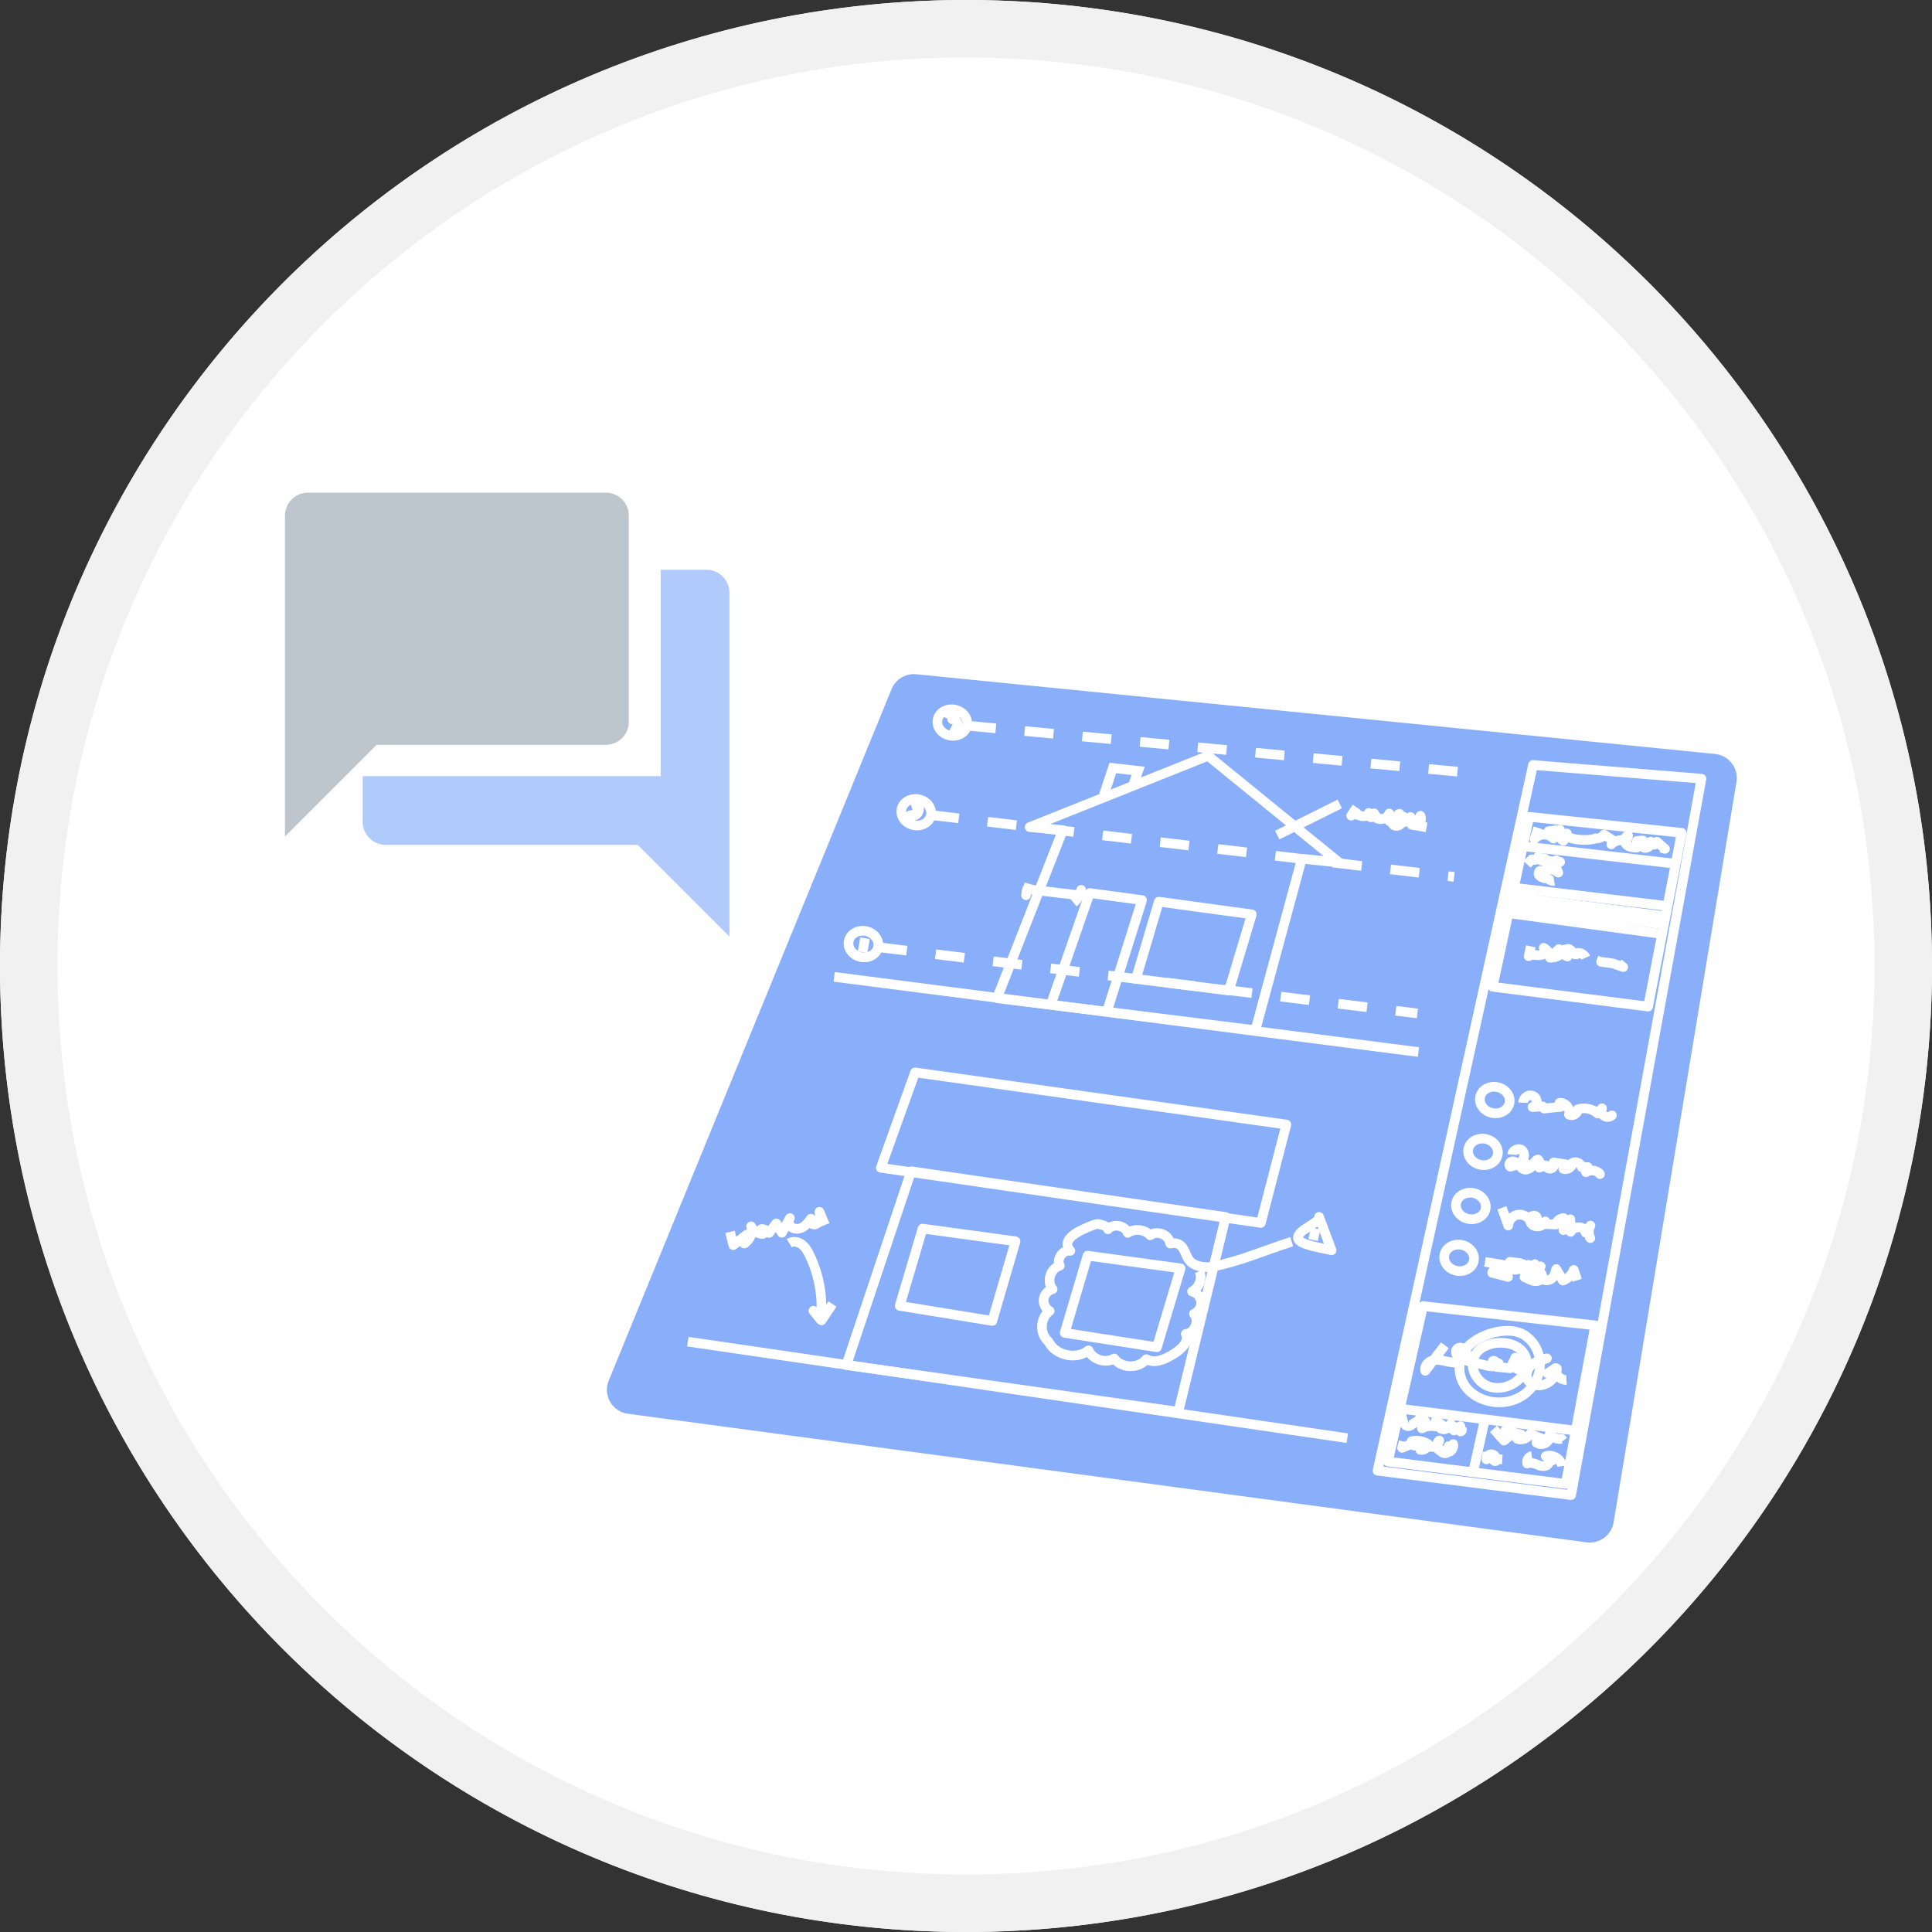 <svg width="400" height="400" viewBox="0 0 400 400" fill="none" xmlns="http://www.w3.org/2000/svg">
<rect x="0" y="0" width="400" height="400" fill="#333333" stroke="none"/>
<g clip-path="url(#clip0)">
<circle cx="200" cy="200" r="200" fill="white"/>
<path d="M200 11.907C225.398 11.907 250.029 16.879 273.211 26.683C295.607 36.157 315.724 49.72 333.002 66.998C350.28 84.276 363.844 104.393 373.318 126.789C383.122 149.971 388.094 174.602 388.094 200C388.094 225.397 383.122 250.029 373.318 273.21C363.844 295.607 350.281 315.724 333.002 333.002C315.724 350.28 295.607 363.844 273.211 373.317C250.029 383.122 225.398 388.093 200 388.093C174.603 388.093 149.971 383.121 126.79 373.317C104.393 363.844 84.276 350.28 66.999 333.002C49.721 315.724 36.157 295.607 26.684 273.21C16.879 250.029 11.907 225.398 11.907 200C11.907 174.603 16.879 149.971 26.683 126.79C36.157 104.393 49.72 84.276 66.998 66.999C84.276 49.721 104.393 36.157 126.789 26.684C149.971 16.879 174.602 11.907 200 11.907ZM200 0C89.543 0 0 89.543 0 200C0 310.458 89.543 400.001 200 400.001C310.458 400.001 400.001 310.458 400.001 200C400.001 89.543 310.457 0 200 0Z" fill="#F1F1F1"/>
<path d="M184.588 142.677L126.027 285.853C124.788 288.883 126.746 292.266 129.99 292.701L328.482 319.324C331.159 319.683 333.637 317.852 334.079 315.187L359.515 161.895C359.988 159.044 357.954 156.388 355.079 156.101L189.713 139.595C187.511 139.375 185.426 140.629 184.588 142.677Z" fill="#89AEFA"/>
<path d="M213.176 171.243L250.125 156.49L277.264 178.58L269.533 177.791L259.908 213.293L206.418 206.665L220.04 171.874L213.176 171.243Z" stroke="white" stroke-width="2" stroke-miterlimit="10" stroke-linejoin="round"/>
<path d="M317.395 158.383L285.206 304.494L325.284 309.543L352.266 161.224L317.395 158.383Z" stroke="white" stroke-width="2" stroke-miterlimit="10" stroke-linejoin="round"/>
<path d="M316.605 169.113L309.032 204.299L341.221 208.402L348.163 172.427L316.605 169.113Z" stroke="white" stroke-width="2" stroke-miterlimit="10" stroke-linejoin="round"/>
<path d="M315.265 175.188L346.744 178.817" stroke="white" stroke-width="2" stroke-miterlimit="10" stroke-linejoin="round"/>
<path d="M313.371 183.787L345.086 187.574" stroke="white" stroke-width="2" stroke-miterlimit="10" stroke-linejoin="round"/>
<path d="M344.771 189.704L313.056 185.68" stroke="white" stroke-width="2" stroke-miterlimit="10" stroke-linejoin="round"/>
<path d="M312.661 187.416L344.297 191.361" stroke="white" stroke-width="2" stroke-miterlimit="10" stroke-linejoin="round"/>
<path d="M343.824 193.333L312.346 189.072" stroke="white" stroke-width="2" stroke-miterlimit="10" stroke-linejoin="round"/>
<path d="M294.62 270.412L287.363 302.6L324.18 307.229L330.281 274.409L294.62 270.412Z" stroke="white" stroke-width="2" stroke-miterlimit="10" stroke-linejoin="round"/>
<path d="M289.887 291.661L326.073 296.184" stroke="white" stroke-width="2" stroke-miterlimit="10" stroke-linejoin="round"/>
<path d="M305.035 304.599L307.454 293.764" stroke="white" stroke-width="2" stroke-miterlimit="10" stroke-linejoin="round"/>
<path d="M172.704 202.248C174.388 202.458 293.674 217.816 293.674 217.816" stroke="white" stroke-width="2" stroke-miterlimit="10" stroke-linejoin="round"/>
<path d="M190.257 165.491C188.58 165.14 186.969 166.053 186.659 167.531C186.349 169.009 187.457 170.492 189.134 170.844C190.812 171.196 192.423 170.283 192.733 168.804C193.042 167.326 191.934 165.843 190.257 165.491Z" stroke="white" stroke-width="2" stroke-miterlimit="10" stroke-linejoin="round"/>
<path d="M179.323 192.787C177.645 192.436 176.034 193.349 175.724 194.827C175.414 196.305 176.523 197.788 178.2 198.14C179.878 198.492 181.489 197.579 181.799 196.101C182.109 194.622 181 193.139 179.323 192.787Z" stroke="white" stroke-width="2" stroke-miterlimit="10" stroke-linejoin="round"/>
<path d="M197.725 146.925C196.048 146.573 194.437 147.486 194.127 148.964C193.817 150.443 194.926 151.926 196.603 152.278C198.28 152.629 199.891 151.716 200.201 150.238C200.511 148.76 199.403 147.276 197.725 146.925Z" stroke="white" stroke-width="2" stroke-miterlimit="10" stroke-linejoin="round"/>
<path d="M192.546 168.724L301.064 181.552" stroke="white" stroke-width="2" stroke-miterlimit="10" stroke-linejoin="round" stroke-dasharray="6 6"/>
<path d="M200.198 150.237L306.087 160.171" stroke="white" stroke-width="2" stroke-miterlimit="10" stroke-linejoin="round" stroke-dasharray="6 6"/>
<path d="M181.79 196.1L293.464 209.821" stroke="white" stroke-width="2" stroke-miterlimit="10" stroke-linejoin="round" stroke-dasharray="6 6"/>
<path d="M175.229 282.621L188.644 242.497L253.763 251.962L243.965 292.292L175.229 282.621Z" stroke="white" stroke-width="2" stroke-miterlimit="10" stroke-linejoin="round"/>
<path d="M182.364 241.777L261.049 253.197L266.325 232.826L189.448 222.024L182.364 241.777Z" stroke="white" stroke-width="2" stroke-miterlimit="10" stroke-linejoin="round"/>
<path d="M142.409 277.776L278.947 297.761" stroke="white" stroke-width="2" stroke-miterlimit="10" stroke-linejoin="round"/>
<path d="M217.621 207.823L225.616 184.891L236.45 186.364L229.192 209.401" stroke="white" stroke-width="2" stroke-miterlimit="10" stroke-linejoin="round"/>
<path d="M239.921 186.68L259.171 189.31L254.438 205.088L235.188 202.669L239.921 186.68Z" stroke="white" stroke-width="2" stroke-miterlimit="10" stroke-linejoin="round"/>
<path d="M191.008 254.37L210.257 257L205.445 273.489L186.274 270.359L191.008 254.37Z" stroke="white" stroke-width="2" stroke-miterlimit="10" stroke-linejoin="round"/>
<path d="M225.169 259.971L244.418 262.602L239.527 278.932L220.435 275.961L225.169 259.971Z" stroke="white" stroke-width="2" stroke-miterlimit="10" stroke-linejoin="round"/>
<path d="M310.037 225.073C308.36 224.722 306.749 225.635 306.439 227.113C306.129 228.592 307.237 230.075 308.914 230.427C310.592 230.779 312.203 229.865 312.513 228.387C312.823 226.908 311.714 225.425 310.037 225.073Z" stroke="white" stroke-width="2" stroke-miterlimit="10" stroke-linejoin="round"/>
<path d="M307.605 235.809C305.927 235.458 304.317 236.371 304.007 237.849C303.697 239.327 304.805 240.811 306.482 241.162C308.16 241.514 309.77 240.601 310.08 239.123C310.39 237.644 309.282 236.161 307.605 235.809Z" stroke="white" stroke-width="2" stroke-miterlimit="10" stroke-linejoin="round"/>
<path d="M305.091 247.007C303.414 246.655 301.802 247.569 301.492 249.047C301.183 250.525 302.291 252.008 303.969 252.36C305.646 252.712 307.257 251.799 307.567 250.32C307.877 248.842 306.769 247.359 305.091 247.007Z" stroke="white" stroke-width="2" stroke-miterlimit="10" stroke-linejoin="round"/>
<path d="M302.65 257.748C300.973 257.397 299.362 258.31 299.052 259.788C298.742 261.266 299.851 262.749 301.528 263.101C303.205 263.453 304.816 262.54 305.126 261.061C305.436 259.583 304.328 258.1 302.65 257.748Z" stroke="white" stroke-width="2" stroke-miterlimit="10" stroke-linejoin="round"/>
<path d="M228.355 165.182L230.397 159.002L235.644 159.596L234.553 162.707" stroke="white" stroke-width="2" stroke-miterlimit="10"/>
<path d="M315.348 228.302C315.369 227.639 315.836 226.999 316.477 226.827C317.118 226.657 317.871 227.013 318.1 227.635C318.328 228.258 317.942 229.048 317.297 229.205C318.002 229.16 318.706 229.116 319.409 229.071C319.502 229.219 319.595 229.367 319.688 229.515C320.849 229.395 322.009 229.274 323.17 229.154C323.079 228.879 322.987 228.603 322.897 228.327C324.124 228.206 325.232 229.596 324.84 230.765C325.583 231.224 326.72 230.542 326.665 229.671C328.063 229.21 329.699 229.559 330.788 230.552C331.086 230.186 331.384 229.819 331.681 229.452C331.435 229.989 331.621 230.688 332.101 231.032C332.581 231.376 333.303 231.327 333.732 230.92C333.602 231.009 333.472 231.099 333.342 231.189" stroke="white" stroke-width="2" stroke-miterlimit="10" stroke-linejoin="round"/>
<path d="M313.065 239.038C313.152 238.117 314.438 237.548 315.136 238.156C315.79 238.724 315.617 239.852 315.011 240.474C314.406 241.095 313.523 241.338 312.685 241.557C312.277 241.316 312.509 240.599 312.967 240.476C313.425 240.355 313.895 240.637 314.228 240.975C314.56 241.314 314.829 241.725 315.232 241.975C315.635 242.226 316.247 242.244 316.513 241.852C316.78 241.46 316.259 240.795 315.881 241.084C315.505 241.371 315.958 242.035 316.428 241.976C316.898 241.917 317.21 241.473 317.445 241.063C317.679 240.652 317.942 240.194 318.397 240.06C318.874 240.455 319.01 241.207 318.7 241.743C319.138 241.589 319.576 241.435 320.014 241.281C320.124 241.776 320.721 242.099 321.195 241.918C321.669 241.737 321.901 241.099 321.653 240.657C322.861 240.854 324.068 241.051 325.276 241.248C324.746 241.501 324.216 241.755 323.686 242.009C324.516 242.288 325.519 241.624 325.584 240.751C326.299 240.37 327.318 240.848 327.483 241.641C327.894 241.636 328.306 241.631 328.718 241.626C328.293 241.753 328.097 242.351 328.366 242.704C329.234 242.081 330.575 242.255 331.255 243.08C331.14 242.942 331.024 242.804 330.909 242.666" stroke="white" stroke-width="2" stroke-miterlimit="10" stroke-linejoin="round"/>
<path d="M310.951 250.06C311.388 251.287 311.826 252.515 312.263 253.741C312.305 252.783 312.984 251.885 313.894 251.584C314.803 251.282 315.885 251.597 316.49 252.34C316.819 252.542 317.149 252.744 317.478 252.946C317.434 252.848 317.391 252.75 317.347 252.652C317.679 253.041 318.403 252.465 318.176 252.008C317.949 251.551 317.191 251.597 316.911 252.025C316.633 252.452 316.776 253.054 317.117 253.434C317.889 254.296 319.557 253.971 319.95 252.883C319.872 253.066 319.792 253.248 319.714 253.43C320.514 253.456 321.315 253.482 322.116 253.507C322.274 252.776 322.976 252.202 323.723 252.191C323.714 253.021 323.706 253.852 323.697 254.682C324.171 253.934 324.645 253.186 325.119 252.439C325.141 253.308 325.163 254.179 325.185 255.048C325.691 254.084 327.132 253.78 327.984 254.458C328.088 254.714 328.192 254.971 328.297 255.227C328.626 254.733 328.956 254.239 329.286 253.745C328.851 254.532 328.843 255.538 329.266 256.331C329.148 256.181 329.032 256.031 328.915 255.88" stroke="white" stroke-width="2" stroke-miterlimit="10" stroke-linejoin="round"/>
<path d="M307.443 261.253C308.74 261.47 310.036 261.687 311.332 261.904C310.319 261.942 309.352 262.588 308.928 263.509C310.028 263.799 311.128 264.087 312.228 264.376C311.785 263.368 311.935 262.123 312.606 261.249C313.282 261.327 313.959 261.407 314.635 261.485C314.233 261.955 313.832 262.426 313.431 262.895C314.221 262.989 315.038 262.459 315.277 261.701C315.229 262.095 315.182 262.489 315.135 262.883C315.58 262.542 316.024 262.2 316.469 261.858C316.403 262.263 316.337 262.668 316.271 263.073C316.772 262.625 317.274 262.176 317.776 261.728C317.802 262.273 318.598 262.58 318.984 262.196C318.526 262.142 318.061 262.512 318.01 262.97C318.249 263.097 318.487 263.223 318.726 263.35C317.69 263.705 316.656 264.06 315.62 264.415C316.233 264.646 316.791 265.018 317.425 265.184C318.059 265.348 318.838 265.239 319.197 264.691C319.555 264.143 319.088 263.202 318.451 263.356C318.469 264.17 319.122 264.923 319.925 265.056C320.727 265.189 321.59 264.686 321.868 263.921C321.98 263.528 322.091 263.136 322.203 262.743C322.66 263.538 323.119 264.333 323.576 265.128C324.594 264.761 325.437 263.937 325.828 262.928C326.063 263.645 326.297 264.36 326.53 265.077" stroke="white" stroke-width="2" stroke-miterlimit="10" stroke-linejoin="round"/>
<path d="M318.48 171.402C318.222 172.172 317.964 172.941 317.705 173.71C318.614 172.528 320.644 172.478 321.611 173.615C321.744 172.956 321.268 172.237 320.61 172.101C321.402 172.003 322.194 171.906 322.986 171.808C322.504 172.578 322.876 173.741 323.715 174.089C323.696 173.51 323.955 172.929 324.398 172.557C324.429 172.741 324.459 172.925 324.49 173.108C325.299 173.978 329.302 174.138 330.339 173.563C331.009 173.684 331.738 173.357 332.093 172.776C332.699 173.176 333.305 173.576 333.912 173.976C333.808 174.25 333.704 174.526 333.599 174.801C334.413 174.001 335.685 173.705 336.768 174.064C336.879 173.717 336.989 173.371 337.1 173.025C336.325 173.083 336.145 174.28 336.685 174.837C337.225 175.395 338.081 175.465 338.856 175.5C338.689 175.487 338.521 175.474 338.354 175.461C339.007 175.542 339.424 174.507 338.897 174.113C339.313 174.079 339.728 174.044 340.144 174.008C340.198 174.5 340.252 174.991 340.306 175.482C341.029 175.82 341.976 175.014 341.758 174.247C341.756 174.579 342.053 174.884 342.385 174.891C342.717 174.899 343.026 174.607 343.039 174.275C343.599 174.765 344.159 175.255 344.719 175.746C344.446 175.666 344.174 175.586 343.9 175.506" stroke="white" stroke-width="2" stroke-miterlimit="10" stroke-linejoin="round"/>
<path d="M321.774 182.382C320.958 182.514 320.313 181.581 319.365 181.638C319.363 181.636 319.824 181.959 319.671 181.774C319.317 181.722 318.424 181.33 318.547 180.814C318.781 179.826 318.751 180.631 319.6 180.289C320.661 179.862 321.765 179.934 322.619 180.665C322.545 180.515 321.813 178.583 321.933 178.57C322.289 178.533 322.646 178.496 323.003 178.459C322.648 178.568 322.293 178.678 321.939 178.787C322.021 178.553 322.104 178.319 322.187 178.084C321.999 178.468 321.411 178.571 321.105 178.273C320.995 178.688 320.373 178.845 320.08 178.532C320.111 178.351 320.141 178.17 320.172 177.989C319.965 177.821 319.721 177.643 319.461 177.692C319.2 177.741 319.066 178.171 319.314 178.263C318.917 178.104 318.6 177.756 318.477 177.346C318.417 177.932 317.607 178.279 317.141 177.917C316.817 178.265 316.493 178.612 316.17 178.96" stroke="white" stroke-width="2" stroke-miterlimit="10" stroke-linejoin="round"/>
<path d="M328.295 198.287C328.022 197.67 327.352 197.253 326.679 197.278C326.671 197.663 326.061 197.695 325.779 197.433C325.497 197.17 325.355 196.766 325.026 196.567C324.622 196.325 324.02 196.546 323.871 196.993C323.721 197.439 324.067 197.979 324.535 198.029C323.961 197.867 323.645 197.114 323.933 196.592C323.412 197.6 322.303 198.276 321.167 198.278C321.689 197.686 322.21 197.095 322.731 196.504C322.124 197.099 321.517 197.695 320.91 198.291C320.899 197.44 320.377 196.616 319.614 196.241C320.079 196.479 319.962 197.245 319.529 197.536C319.096 197.828 318.528 197.789 318.009 197.743C317.489 197.697 316.919 197.667 316.495 197.973C316.645 197.291 316.794 196.61 316.943 195.928" stroke="white" stroke-width="2" stroke-miterlimit="10" stroke-linejoin="round"/>
<path d="M331.834 198.268C331.721 198.561 331.607 198.854 331.494 199.147C332.323 199.256 333.151 199.366 333.98 199.475C334.676 199.727 335.372 199.98 336.067 200.232C335.745 199.971 335.423 199.71 335.1 199.449" stroke="white" stroke-width="2" stroke-miterlimit="10" stroke-linejoin="round"/>
<path d="M302.833 280.265C301.784 282.371 301.985 285.043 303.337 286.968C304.243 288.257 305.603 289.189 307.079 289.742C309.554 290.668 312.438 290.53 314.741 289.235C317.044 287.941 318.686 285.473 318.841 282.836C318.996 280.198 317.59 277.492 315.271 276.227C311.692 274.277 304.651 276.616 302.833 280.265Z" stroke="white" stroke-width="2" stroke-miterlimit="10" stroke-linejoin="round"/>
<path d="M291.342 293.599C290.955 293.694 290.667 294.094 290.701 294.491C290.735 294.888 291.086 295.234 291.483 295.261C291.996 295.296 292.41 294.883 292.832 294.593C293.256 294.303 293.939 294.173 294.201 294.614C294.051 294.384 293.903 294.153 293.753 293.923C294.248 293.623 294.988 293.89 295.178 294.436C295.368 294.982 294.953 295.65 294.38 295.721C295.245 295.272 296.268 295.128 297.225 295.322C297.229 294.932 297.233 294.542 297.237 294.152C297.848 294.554 298.458 294.955 299.069 295.356C298.993 295.676 298.612 295.886 298.3 295.781C299.094 296.218 300.243 295.662 300.391 294.767C300.471 295.214 300.947 295.55 301.394 295.476C301.266 295.703 301.138 295.93 301.009 296.157C301.376 296.046 301.743 295.934 302.11 295.823C302.191 295.641 302.272 295.458 302.352 295.276C302.361 295.642 302.37 296.008 302.379 296.375C302.595 296.386 302.765 296.106 302.656 295.919" stroke="white" stroke-width="2" stroke-miterlimit="10" stroke-linejoin="round"/>
<path d="M309.213 295.834C309.938 296.643 310.663 297.452 311.388 298.26C311.994 297.758 312.6 297.256 313.207 296.753C313.003 296.147 312.193 295.838 311.637 296.153C312.749 296.442 313.861 296.73 314.974 297.017C314.687 297.308 314.399 297.597 314.113 297.886C315.082 298.271 316.307 297.815 316.788 296.891C317.699 297.249 318.61 297.607 319.52 297.966C319.046 298.204 318.571 298.443 318.096 298.683C318.65 299.08 319.444 299.107 320.023 298.746C320.602 298.385 320.928 297.659 320.814 296.987C321.456 297.665 322.425 298.019 323.353 297.914C323.447 298.037 323.542 298.16 323.636 298.282" stroke="white" stroke-width="2" stroke-miterlimit="10" stroke-linejoin="round"/>
<path d="M304.941 281.893C304.637 283.986 306.02 286.135 307.972 286.946C309.926 287.756 312.28 287.307 313.962 286.025C315.449 284.892 316.473 282.931 315.939 281.14C315.569 279.901 314.511 278.946 313.31 278.467C310.442 277.323 305.465 278.271 304.941 281.893Z" stroke="white" stroke-width="2" stroke-miterlimit="10" stroke-linejoin="round"/>
<path d="M290.6 298.453C290.499 298.888 290.397 299.322 290.296 299.756C291.139 299.403 291.983 299.049 292.827 298.696C292.814 298.899 292.801 299.101 292.787 299.305C292.618 298.995 292.448 298.686 292.279 298.377C293.438 298.128 294.691 298.36 295.685 299.006C295.625 299.761 294.795 300.355 294.059 300.169C295.065 299.554 296.332 299.382 297.465 299.709C297.639 299.222 297.814 298.735 297.989 298.248C297.309 298.716 297.347 299.908 298.056 300.332C298.765 300.756 299.833 300.227 299.924 299.406C300.228 299.855 300.044 300.553 299.561 300.796C299.076 301.039 298.407 300.767 298.229 300.256C298.696 300.659 299.406 300.754 299.962 300.487C300.518 300.219 300.888 299.605 300.865 298.99C301.009 299.64 300.632 300.368 300.017 300.623" stroke="white" stroke-width="2" stroke-miterlimit="10" stroke-linejoin="round"/>
<path d="M307.97 300.667C307.9 301.164 307.83 301.662 307.76 302.16C307.709 301.555 308.328 300.99 308.927 301.097C309.525 301.203 309.911 301.946 309.655 302.497C309.408 302.591 309.111 302.312 309.189 302.059C309.805 302.09 310.422 302.119 311.037 302.15" stroke="white" stroke-width="2" stroke-miterlimit="10" stroke-linejoin="round"/>
<path d="M317.154 301.453C316.471 301.569 315.99 302.362 316.204 303.022C316.789 302.726 317.494 302.932 318.105 303.169C318.717 303.406 319.379 303.675 320.007 303.489C320.636 303.303 321.048 302.399 320.547 301.975C320.817 302.113 321.087 302.25 321.356 302.388C320.915 302.092 320.473 301.795 320.033 301.5C321.45 300.999 323.192 302.058 323.402 303.545" stroke="white" stroke-width="2" stroke-miterlimit="10" stroke-linejoin="round"/>
<path d="M299.156 278.522C297.802 280.284 296.449 282.047 295.094 283.809C294.842 282.915 295.585 281.984 296.467 281.697C297.349 281.409 298.31 281.594 299.214 281.8C300.12 282.007 301.06 282.233 301.964 282.022C302.868 281.811 303.71 281.005 303.613 280.082C303.517 279.158 302.118 278.6 301.594 279.366C301.248 279.871 301.481 280.603 301.941 281.007C302.4 281.411 303.02 281.568 303.613 281.712C305.106 282.073 306.599 282.435 308.092 282.797C308.576 282.914 309.151 283.01 309.518 282.674C309.885 282.337 309.507 281.508 309.08 281.765C309.487 281.933 309.894 282.102 310.3 282.27C310.146 282.517 309.992 282.763 309.838 283.01C310.793 283.1 311.749 283.189 312.705 283.279C313.05 282.549 313.395 281.818 313.741 281.088C314.412 281.43 315.082 281.773 315.752 282.115C315.218 282.566 314.682 283.018 314.147 283.469C316.188 282.723 318.228 281.976 320.269 281.23C319.129 281.524 317.944 281.841 317.064 282.623C316.186 283.405 315.734 284.803 316.38 285.787C316.743 286.34 317.384 286.662 318.034 286.782C320.081 287.159 322.253 285.421 322.333 283.342C321.695 283.675 321.057 284.008 320.419 284.341C320.961 283.97 321.503 283.598 322.045 283.226C321.86 284.494 323.04 285.777 324.32 285.697" stroke="white" stroke-width="2" stroke-miterlimit="10" stroke-linejoin="round"/>
<path d="M179.093 194.242C178.926 195.208 178.757 196.173 178.589 197.138" stroke="white" stroke-width="2" stroke-miterlimit="10" stroke-linejoin="round"/>
<path d="M188.768 167.161C189.23 167.036 189.693 166.91 190.154 166.786C190.398 167.342 190.284 168.036 189.875 168.485C189.466 168.933 188.785 169.111 188.208 168.92C188.775 168.529 189.663 168.755 189.974 169.368" stroke="white" stroke-width="2" stroke-miterlimit="10" stroke-linejoin="round"/>
<path d="M196.09 148.77C196.37 148.204 197.276 148.104 197.672 148.595C197.506 148.711 197.338 148.825 197.172 148.94C197.83 148.929 198.397 149.634 198.246 150.275C198.094 150.916 197.271 151.292 196.687 150.987" stroke="white" stroke-width="2" stroke-miterlimit="10" stroke-linejoin="round"/>
<path d="M264.435 172.897C268.752 170.748 273.069 168.598 277.387 166.449" stroke="white" stroke-width="2" stroke-miterlimit="10" stroke-linejoin="round"/>
<path d="M267.444 257.081C262.086 258.768 256.485 261.237 250.966 262.251C249.408 262.537 247.114 262.192 246.184 260.88C245.118 259.375 245.142 256.921 242.28 257.464C242.073 255.661 239.563 254.627 238.146 255.76C236.988 254.509 234.885 254.282 233.486 255.256C232.92 253.68 230.482 253.237 229.397 254.513C229.839 253.993 227.529 253.385 227.282 253.409C226.465 253.489 225.171 254.103 224.441 254.431C222.843 255.15 219.646 256.845 221.605 258.965C220.056 258.701 218.653 260.679 219.416 262.054C217.472 262.589 216.617 265.381 217.928 266.913C216.977 267.145 216.21 267.999 216.08 268.97C215.951 269.941 216.468 270.966 217.326 271.439C215.313 272.818 215.176 276.206 217.07 277.743C218.508 280.656 222.835 281.612 225.366 279.575C226.212 281.501 228.878 282.349 230.681 281.267C232.191 283.343 235.745 283.414 237.335 281.399C239.123 282.465 241.373 281.342 243.137 280.236C244.598 279.32 246.275 277.731 245.508 276.187C247.354 276.024 248.41 273.407 247.194 272.008C248.135 271.616 248.764 270.58 248.681 269.565C248.597 268.549 247.806 267.631 246.813 267.398C247.981 266.761 248.704 265.39 248.569 264.067C248.538 263.761 248.462 263.463 248.347 263.179" stroke="white" stroke-width="2" stroke-miterlimit="10" stroke-linejoin="round"/>
<path d="M280.894 167.161C280.51 167.732 280.126 168.303 279.742 168.875C280.24 168.398 281.044 168.699 281.702 168.908C282.359 169.117 283.34 168.995 283.385 168.307C283.186 168.666 283.465 169.188 283.875 169.221C284.284 169.255 284.645 168.786 284.507 168.399C284.746 169.007 285.329 169.465 285.976 169.551C285.718 169.528 285.46 169.505 285.202 169.482C286.11 169.864 287.288 169.352 287.628 168.426C287.644 168.959 287.661 169.493 287.678 170.025C287.501 169.73 287.323 169.435 287.146 169.139C287.95 169.813 289.376 169.451 289.761 168.476C289.223 168.577 289.031 169.417 289.472 169.742C289.913 170.068 290.659 169.637 290.596 169.092C290.47 169.684 290.319 170.319 289.865 170.72C289.412 171.121 288.552 171.101 288.324 170.54C289.687 170.801 291.175 170.234 292.019 169.132C292.203 169.553 292.678 169.828 293.135 169.777C293.592 169.725 293.994 169.352 294.079 168.9C294.328 169.414 294.209 170.081 293.8 170.48C293.39 170.878 292.72 170.977 292.213 170.715C293.26 170.913 294.308 171.112 295.355 171.311" stroke="white" stroke-width="2" stroke-miterlimit="10" stroke-linejoin="round"/>
<path d="M273.103 251.946C273.965 254.253 274.826 256.56 275.688 258.866C274.465 258.512 269.285 257.801 268.791 256.566C268.071 254.771 273.428 253.205 273.103 251.946Z" stroke="white" stroke-width="2" stroke-miterlimit="10" stroke-linejoin="round"/>
<path d="M272.379 254.348C272.209 255.143 272.039 255.937 271.868 256.732" stroke="white" stroke-width="2" stroke-miterlimit="10" stroke-linejoin="round"/>
<path d="M213.119 182.997C212.888 183.781 212.657 184.565 212.425 185.349C212.497 184.926 212.569 184.504 212.64 184.081C216.259 184.51 219.877 184.941 223.497 185.37C223.611 184.989 223.725 184.609 223.838 184.228C223.635 185.26 223.067 186.215 222.257 186.885" stroke="white" stroke-width="2" stroke-miterlimit="10" stroke-linejoin="round"/>
<path d="M151.146 255.049C151.371 255.963 151.596 256.878 151.822 257.792C152.741 257.072 153.66 256.352 154.579 255.631C154.409 256.241 154.24 256.85 154.07 257.46C155.275 256.786 155.906 255.232 155.513 253.91C155.922 254.843 156.916 255.489 157.935 255.484C157.832 255.145 157.729 254.808 157.626 254.469C158.251 254.433 158.885 254.748 159.233 255.27C159.732 254.61 160.231 253.951 160.73 253.292C161.111 253.937 161.491 254.583 161.872 255.229C162.429 254.217 162.985 253.206 163.542 252.193C163.063 252.813 163.389 253.811 164.071 254.192C164.754 254.574 165.636 254.429 166.301 254.016C166.965 253.604 167.452 252.963 167.896 252.319C167.512 252.72 167.92 253.479 168.475 253.521C169.028 253.562 169.512 253.083 169.671 252.55C169.829 252.017 169.741 251.447 169.651 250.898C170.036 251.807 170.421 252.715 170.805 253.624" stroke="white" stroke-width="2" stroke-miterlimit="10" stroke-linejoin="round"/>
<path d="M163.401 257.373C164.184 256.881 165.257 257.087 165.997 257.642C166.737 258.197 167.209 259.032 167.613 259.865C169.617 264.002 170.433 268.708 169.939 273.279C169.429 272.648 168.918 272.017 168.408 271.387C168.967 272.045 169.527 272.703 170.087 273.361C170.842 272.234 171.598 271.106 172.354 269.98" stroke="white" stroke-width="2" stroke-miterlimit="10" stroke-linejoin="round"/>
<path d="M146.28 117.975H136.788V160.688H75.092V170.18C75.092 172.79 77.227 174.925 79.838 174.925H132.042L151.025 193.909V122.721C151.025 120.111 148.89 117.975 146.28 117.975Z" fill="#B0CAFC"/>
<path d="M125.442 102H63.746C61.136 102 59 104.136 59 106.746V173.188L77.983 154.204H125.442C128.052 154.204 130.188 152.069 130.188 149.459V106.746C130.188 104.136 128.052 102 125.442 102Z" fill="#BCC6CC"/>
</g>
<defs>
<clipPath id="clip0">
<rect width="400" height="400" fill="white"/>
</clipPath>
</defs>
</svg>
